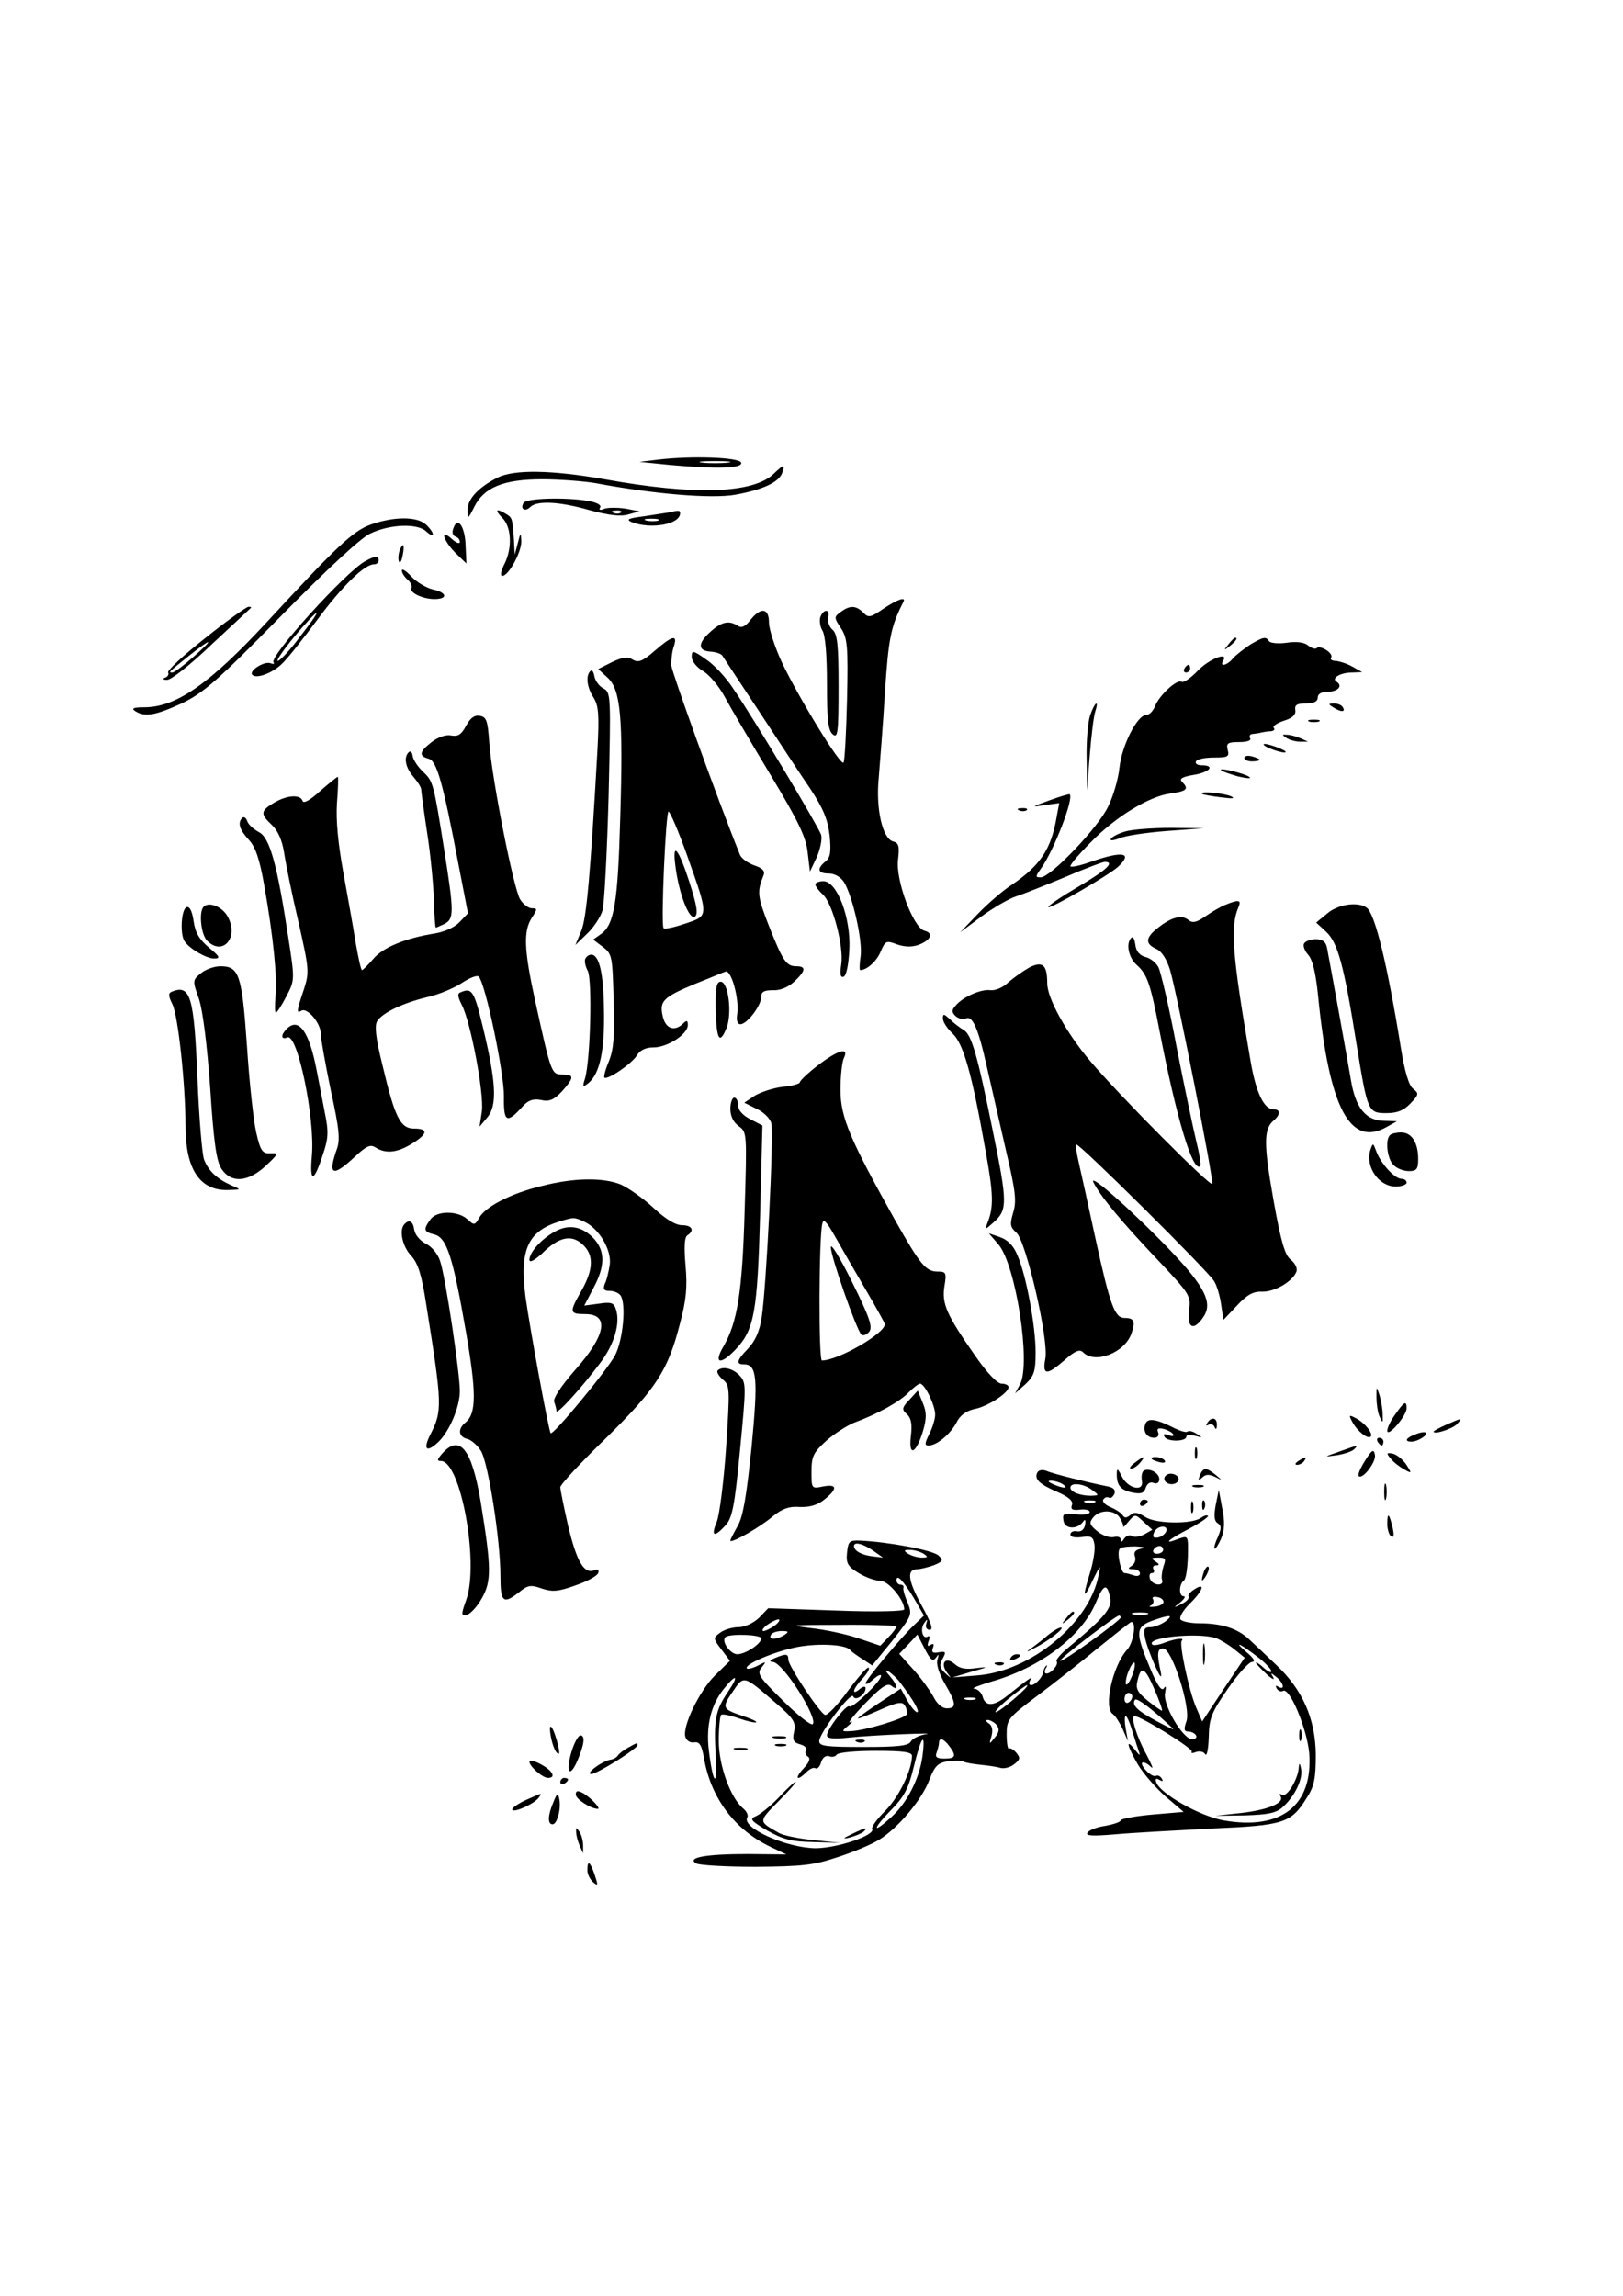 <?xml version="1.0" standalone="no"?>
<!DOCTYPE svg PUBLIC "-//W3C//DTD SVG 20010904//EN"
 "http://www.w3.org/TR/2001/REC-SVG-20010904/DTD/svg10.dtd">
<svg version="1.0" xmlns="http://www.w3.org/2000/svg"
 width="420pt" height="594pt" viewBox="0 0 420 594"
 preserveAspectRatio="xMidYMid meet">

<g transform="translate(0,594) scale(0.1,-0.1)"
fill="#000000" stroke="none">
<path d="M1705 4751 l-50 -6 79 -8 c122 -11 188 -9 184 6 -5 14 -129 18 -213
8z m178 -8 c-18 -2 -48 -2 -65 0 -18 2 -4 4 32 4 36 0 50 -2 33 -4z"/>
<path d="M2002 4714 c-53 -51 -205 -56 -437 -14 -137 24 -235 26 -278 4 -49
-25 -77 -55 -77 -83 0 -25 1 -25 17 7 25 51 76 72 176 72 46 0 108 -5 138 -10
149 -28 300 -41 362 -30 71 13 112 32 121 56 9 24 4 23 -22 -2z"/>
<path d="M1355 4639 c-10 -16 4 -24 17 -11 17 17 74 15 154 -8 48 -13 80 -17
100 -11 l29 8 -36 7 c-20 3 -44 3 -54 0 -12 -5 -16 -4 -12 3 4 6 -8 13 -31 17
-60 10 -160 7 -167 -5z m252 -25 c-3 -3 -12 -4 -19 -1 -8 3 -5 6 6 6 11 1 17
-2 13 -5z"/>
<path d="M1300 4600 c24 -24 26 -79 5 -120 -9 -18 -11 -30 -5 -30 16 0 50 62
49 90 -1 23 -2 23 -9 -5 l-8 -30 -2 38 c-4 56 -4 57 -20 67 -26 16 -31 11 -10
-10z"/>
<path d="M1730 4614 c-8 -1 -37 -6 -65 -10 -39 -5 -46 -8 -30 -15 49 -19 125
-6 125 23 0 8 -3 8 -30 2z m-27 -21 c-7 -2 -21 -2 -30 0 -10 3 -4 5 12 5 17 0
24 -2 18 -5z"/>
<path d="M960 4583 c-47 -17 -87 -55 -269 -252 -148 -160 -235 -221 -318 -221
-28 0 -34 -3 -23 -10 25 -16 52 -11 120 20 56 27 91 57 255 224 117 119 206
202 232 215 51 25 125 28 147 5 9 -8 16 -11 16 -6 0 5 -8 16 -18 25 -23 21
-82 21 -142 0z"/>
<path d="M1174 4575 c-5 -11 -3 -20 4 -23 7 -2 12 -8 12 -14 0 -6 -9 -3 -20 7
-32 29 -24 -2 8 -35 l29 -28 -2 44 c-1 50 -20 79 -31 49z"/>
<path d="M1034 4515 c-3 -8 -4 -20 -2 -27 3 -7 7 -1 10 15 6 29 1 36 -8 12z"/>
<path d="M945 4488 c-50 -27 -251 -249 -237 -262 3 -4 0 -5 -8 -2 -17 6 -57
-20 -47 -30 10 -11 51 4 75 27 13 11 54 63 92 114 65 88 123 145 148 145 7 0
12 5 12 10 0 13 -10 12 -35 -2z m-170 -197 c-25 -34 -51 -61 -56 -61 -5 0 14
28 43 63 29 35 55 62 57 61 2 -2 -18 -30 -44 -63z"/>
<path d="M1040 4464 c0 -7 7 -17 15 -24 8 -7 12 -16 10 -21 -8 -11 28 -29 59
-29 36 0 33 17 -4 25 -17 4 -42 19 -55 33 -14 15 -25 22 -25 16z"/>
<path d="M2286 4365 c-33 -23 -39 -24 -52 -10 -19 19 -35 19 -58 2 -18 -13
-18 -15 0 -42 17 -26 19 -46 16 -184 -2 -86 -6 -159 -9 -164 -7 -11 -117 169
-160 260 -18 39 -33 85 -33 102 0 38 -21 41 -48 7 -13 -17 -23 -22 -33 -15
-23 15 -43 10 -72 -17 -32 -29 -31 -48 2 -50 13 -1 26 -5 30 -10 3 -5 46 -70
95 -144 49 -74 108 -165 133 -201 34 -52 45 -79 50 -121 4 -42 2 -57 -11 -67
-23 -19 -20 -31 9 -31 15 0 30 -9 39 -22 23 -38 49 -154 43 -193 -3 -19 -3
-35 -1 -35 17 0 43 23 53 48 12 28 15 29 41 19 20 -7 38 -8 56 -2 33 12 41 31
16 37 -29 8 -75 132 -68 184 4 35 2 43 -13 47 -27 7 -45 84 -37 164 3 38 11
137 16 220 9 140 15 172 48 236 7 14 -16 6 -52 -18z"/>
<path d="M531 4289 c-56 -44 -99 -84 -96 -89 3 -4 -1 -11 -7 -13 -8 -3 -6 -6
4 -6 10 -1 62 40 115 91 54 50 100 93 102 95 2 2 0 3 -6 3 -5 0 -56 -36 -112
-81z m-31 -49 c-25 -22 -49 -40 -54 -40 -11 0 -11 0 44 44 60 48 66 45 10 -4z"/>
<path d="M2123 4344 c-3 -9 -1 -25 5 -35 8 -12 12 -65 12 -138 0 -93 3 -121
15 -131 13 -11 15 4 15 123 0 110 -3 137 -16 148 -8 7 -13 21 -11 31 6 22 -11
24 -20 2z"/>
<path d="M1694 4256 c-31 -27 -42 -31 -56 -23 -13 9 -26 7 -54 -6 l-36 -18 25
-23 c33 -31 40 -103 32 -363 -6 -220 -16 -275 -49 -299 l-21 -15 25 -19 c24
-18 25 -24 28 -138 3 -92 0 -127 -12 -157 -9 -21 -14 -40 -12 -43 8 -7 70 35
84 57 8 14 23 21 43 21 36 0 89 34 89 58 0 12 -3 13 -12 4 -22 -22 -46 -14
-53 19 -9 39 1 49 85 84 36 14 70 29 77 31 15 7 36 -69 31 -108 -3 -18 0 -28
8 -28 17 0 54 48 54 71 0 13 7 17 30 17 19 -1 40 8 55 22 30 28 32 40 6 40
-26 0 -35 13 -71 104 -30 76 -31 89 -15 129 6 13 0 20 -23 28 -17 6 -33 18
-37 27 -62 154 -176 472 -178 491 0 14 2 36 7 49 10 31 -4 28 -50 -12z m84
-529 c57 -161 57 -156 -6 -177 -29 -10 -54 -15 -55 -11 -7 13 6 301 13 301 4
0 26 -51 48 -113z"/>
<path d="M1748 3698 c9 -70 35 -138 50 -130 9 7 6 27 -14 90 -29 89 -45 107
-36 40z"/>
<path d="M3179 4273 c-13 -16 -12 -17 4 -4 16 13 21 21 13 21 -2 0 -10 -8 -17
-17z"/>
<path d="M3235 4272 c-16 -11 -36 -26 -44 -35 -14 -18 -36 -24 -26 -7 16 25
-35 6 -65 -25 -18 -19 -37 -32 -42 -29 -12 8 -58 -35 -69 -63 -5 -13 -15 -23
-23 -23 -23 0 -63 -79 -69 -136 -3 -29 -16 -74 -29 -100 -24 -53 -149 -184
-175 -184 -14 0 -14 2 1 23 33 46 86 182 74 192 -2 1 -25 -6 -53 -16 -47 -17
-47 -18 -12 -12 l38 5 -7 -38 c-14 -81 -42 -123 -114 -172 -25 -16 -65 -51
-90 -77 l-45 -47 55 41 c30 22 71 46 90 52 19 6 76 29 127 50 51 22 97 39 102
39 27 0 5 -21 -70 -65 -44 -26 -78 -49 -76 -52 5 -5 154 81 180 104 40 37 13
42 -68 14 -30 -11 -55 -16 -55 -12 0 5 24 33 53 62 63 65 151 119 206 126 43
6 48 12 30 30 -8 8 0 13 30 18 42 7 57 25 20 25 -11 0 -17 5 -14 10 3 6 24 10
47 10 35 0 40 2 35 20 -4 17 0 20 30 20 20 0 32 4 28 10 -3 6 0 11 7 11 7 1
18 2 23 4 6 1 16 3 24 3 8 1 11 5 7 9 -3 4 8 12 26 18 23 7 32 16 30 28 -2 13
4 17 28 17 20 0 30 5 30 15 0 9 9 15 24 15 28 0 42 15 25 26 -15 9 9 24 41 24
l25 1 -25 14 c-14 8 -33 14 -43 15 -10 0 -16 4 -12 9 6 11 -29 33 -38 24 -4
-3 -13 0 -22 7 -9 8 -30 11 -55 7 -22 -3 -43 -1 -46 4 -8 13 -15 11 -49 -9z"/>
<path d="M1790 4240 c0 -10 13 -27 29 -36 17 -10 42 -40 57 -68 15 -28 68
-118 118 -201 71 -118 92 -161 96 -200 l6 -50 18 38 c9 21 14 47 11 57 -7 21
-173 299 -228 379 -18 28 -50 62 -70 75 -34 24 -37 24 -37 6z"/>
<path d="M3065 4210 c-3 -5 -1 -10 4 -10 6 0 11 5 11 10 0 6 -2 10 -4 10 -3 0
-8 -4 -11 -10z"/>
<path d="M1528 4204 c-13 -12 -9 -43 8 -69 13 -21 15 -43 10 -137 -18 -318
-28 -434 -42 -467 l-15 -36 30 29 c17 16 35 43 40 60 5 17 12 151 16 298 6
260 6 267 -14 277 -11 6 -21 20 -23 32 -2 11 -6 17 -10 13z"/>
<path d="M2821 4089 c-6 -18 -10 -68 -9 -113 l1 -81 7 90 c4 50 10 100 14 113
11 34 -1 26 -13 -9z"/>
<path d="M3450 4110 c20 -13 33 -13 25 0 -3 6 -14 10 -23 10 -15 0 -15 -2 -2
-10z"/>
<path d="M1206 4062 c-12 -23 -21 -28 -38 -25 -14 3 -34 -4 -51 -17 -32 -25
-34 -36 -8 -43 21 -5 37 -61 76 -266 l26 -134 -22 -23 c-12 -13 -39 -25 -63
-29 -76 -12 -135 -36 -160 -66 -14 -16 -27 -29 -29 -29 -3 0 -10 33 -17 73 -6
39 -21 121 -32 182 -13 72 -19 133 -16 177 3 38 4 68 2 68 -2 0 -23 -17 -46
-37 -26 -24 -43 -33 -45 -25 -6 17 -40 15 -74 -5 -35 -21 -36 -29 -5 -58 15
-14 26 -39 31 -70 4 -27 20 -107 37 -179 28 -124 29 -131 14 -177 -19 -56 -19
-62 -6 -54 15 9 50 -32 50 -59 0 -13 12 -79 26 -147 22 -101 25 -128 15 -154
-23 -66 -10 -71 46 -19 31 29 41 34 55 25 27 -17 57 -13 94 10 41 25 43 39 6
39 -36 0 -50 28 -82 163 -18 72 -21 103 -14 115 14 22 67 47 129 62 28 6 67
22 89 36 21 14 41 22 45 17 18 -20 66 -252 65 -310 -1 -67 7 -72 50 -24 13 14
26 19 46 15 21 -5 33 0 54 22 32 36 33 44 1 44 -28 0 -29 3 -70 190 -29 132
-31 181 -9 215 15 23 15 25 0 25 -8 0 -22 10 -30 23 -17 27 -74 316 -80 407
-4 56 -7 65 -25 68 -14 2 -24 -6 -35 -26z"/>
<path d="M3388 4073 c6 -2 18 -2 25 0 6 3 1 5 -13 5 -14 0 -19 -2 -12 -5z"/>
<path d="M3330 4030 c8 -5 24 -9 35 -9 l20 0 -20 9 c-11 5 -27 9 -35 9 -13 1
-13 0 0 -9z"/>
<path d="M3270 4014 c0 -7 52 -25 57 -20 2 2 -10 8 -26 14 -17 6 -31 9 -31 6z"/>
<path d="M1058 3994 c-14 -13 -9 -40 12 -64 11 -13 20 -27 20 -33 0 -5 7 -57
16 -116 9 -58 16 -136 17 -173 1 -37 3 -68 5 -68 2 0 12 5 23 10 24 13 24 30
-1 188 -28 177 -29 180 -55 205 -13 12 -25 30 -27 40 -1 11 -6 15 -10 11z"/>
<path d="M3220 3979 c0 -5 9 -9 20 -9 11 0 20 2 20 4 0 2 -9 6 -20 9 -11 3
-20 1 -20 -4z"/>
<path d="M3160 3947 c3 -3 23 -10 44 -16 22 -5 35 -6 30 -2 -9 9 -83 27 -74
18z"/>
<path d="M3111 3886 c2 -2 24 -6 49 -9 30 -4 38 -3 25 3 -19 8 -83 14 -74 6z"/>
<path d="M2638 3843 c7 -3 16 -2 19 1 4 3 -2 6 -13 5 -11 0 -14 -3 -6 -6z"/>
<path d="M627 3824 c-13 -13 -7 -31 17 -57 17 -18 28 -50 40 -119 23 -130 34
-237 29 -286 -2 -23 -2 -42 1 -42 3 0 15 19 27 42 22 42 22 43 5 153 -29 190
-48 258 -76 272 -13 7 -27 19 -30 28 -3 9 -9 13 -13 9z"/>
<path d="M2913 3789 c-18 -5 -35 -14 -38 -19 -4 -6 6 -5 22 1 15 7 71 15 123
19 l95 7 -85 1 c-47 0 -99 -4 -117 -9z"/>
<path d="M2110 3652 c0 -5 9 -17 19 -26 26 -23 55 -136 48 -181 -4 -26 -2 -35
6 -32 7 2 13 30 15 71 4 82 -32 176 -67 176 -12 0 -21 -4 -21 -8z"/>
<path d="M3171 3599 c-13 -5 -36 -19 -52 -30 -23 -16 -33 -18 -44 -9 -17 14
-44 7 -79 -21 -32 -25 -33 -41 -4 -54 14 -6 27 -26 36 -55 18 -61 113 -542
109 -553 -3 -10 -239 227 -316 318 -61 72 -111 162 -111 201 0 48 -12 58 -46
41 -16 -9 -40 -26 -54 -38 -14 -14 -34 -22 -46 -21 -25 4 -74 -18 -92 -41 -10
-11 -9 -17 2 -27 9 -6 19 -9 24 -6 18 11 33 -22 56 -125 13 -57 36 -157 51
-223 23 -98 26 -124 17 -153 -9 -31 -8 -38 8 -52 25 -21 85 -279 75 -327 -8
-43 4 -43 50 -3 27 24 39 29 48 20 31 -31 108 -1 125 49 11 31 7 40 -18 40
-25 0 -37 31 -75 205 -19 88 -39 178 -44 200 -5 22 -8 42 -6 44 6 5 344 -330
357 -354 7 -11 15 -38 18 -60 l6 -40 35 37 c26 28 42 37 65 36 32 -1 79 26 89
52 3 8 -3 21 -14 30 -16 12 -26 46 -46 158 -25 142 -25 181 1 203 18 15 18 29
-1 29 -24 0 -45 43 -59 126 -47 272 -53 347 -31 397 8 19 1 20 -34 6z"/>
<path d="M483 3593 c-14 -5 -18 -71 -5 -89 13 -19 56 -44 76 -44 17 0 15 5
-13 28 -25 21 -36 39 -40 69 -4 26 -10 38 -18 36z"/>
<path d="M527 3594 c-13 -13 -7 -72 9 -88 41 -41 83 9 53 63 -14 25 -48 39
-62 25z"/>
<path d="M3434 3576 l-28 -23 26 -24 c30 -28 46 -87 78 -288 29 -178 30 -181
78 -181 28 0 45 7 62 25 22 23 22 26 7 38 -11 8 -22 44 -32 107 -35 216 -67
348 -89 362 -23 16 -75 8 -102 -16z"/>
<path d="M2928 3514 c-15 -14 -8 -51 13 -70 28 -25 36 -48 60 -173 43 -222 86
-367 105 -348 3 3 -2 31 -10 63 -8 33 -31 142 -51 244 -19 102 -41 195 -47
207 -6 12 -21 24 -34 27 -15 4 -24 15 -26 32 -2 14 -6 22 -10 18z"/>
<path d="M3375 3499 c-4 -5 1 -19 10 -29 12 -13 20 -48 26 -107 29 -292 83
-393 179 -338 l25 14 -32 1 c-48 0 -75 33 -87 105 -6 37 -52 291 -62 343 -3
15 -11 22 -29 22 -13 0 -27 -5 -30 -11z"/>
<path d="M1515 3460 c-3 -5 -1 -19 6 -32 12 -23 7 -230 -7 -278 -7 -22 -6 -24
9 -12 29 24 42 83 40 188 -1 95 -12 144 -33 144 -5 0 -12 -4 -15 -10z"/>
<path d="M520 3422 c-22 -18 -22 -19 -5 -67 10 -31 21 -119 29 -231 9 -139 16
-188 29 -208 25 -38 68 -35 114 7 34 32 35 34 13 33 -21 -1 -26 6 -37 54 -7
30 -18 132 -24 225 -13 184 -20 205 -69 205 -15 0 -38 -8 -50 -18z"/>
<path d="M1852 3329 c2 -79 10 -93 28 -49 15 37 5 120 -15 120 -11 0 -14 -16
-13 -71z"/>
<path d="M444 3374 c-9 -4 -8 -12 2 -32 15 -30 34 -208 34 -315 0 -112 37
-168 110 -166 35 1 35 1 9 12 -38 17 -60 38 -71 67 -5 14 -13 108 -17 210 -9
213 -18 244 -67 224z"/>
<path d="M1193 3373 c-10 -3 -9 -11 2 -33 23 -44 58 -229 52 -275 l-6 -40 21
25 c25 31 22 91 -13 235 -22 91 -28 100 -56 88z"/>
<path d="M2440 3305 c0 -9 11 -26 25 -39 28 -26 50 -103 85 -301 21 -115 22
-148 5 -190 -7 -18 -5 -17 18 4 34 31 34 50 -3 231 -41 203 -56 253 -76 265
-9 5 -26 18 -36 28 -15 14 -18 15 -18 2z"/>
<path d="M742 3278 c-16 -16 -15 -29 2 -22 26 10 72 -211 63 -307 -6 -70 5
-69 28 2 15 44 16 60 5 113 -6 33 -16 82 -21 109 -19 98 -46 136 -77 105z"/>
<path d="M2117 3184 c-26 -20 -47 -40 -47 -44 0 -4 -20 -10 -45 -12 -25 -3
-57 -14 -72 -23 l-27 -18 32 -16 c18 -8 35 -25 38 -37 7 -27 -13 -428 -25
-503 -5 -35 -17 -61 -35 -80 -30 -31 -32 -41 -11 -41 34 0 37 -36 20 -213 -13
-127 -22 -181 -36 -205 -10 -18 -19 -35 -19 -38 0 -9 78 35 110 63 25 20 42
26 69 24 25 -1 45 4 64 19 35 28 34 41 -3 34 -30 -6 -30 -6 -30 39 0 39 5 49
38 79 20 18 53 39 72 47 60 22 120 55 142 79 12 12 25 22 29 22 12 0 39 -56
39 -80 0 -12 -7 -34 -15 -50 -12 -24 -13 -30 -2 -30 21 0 56 29 72 59 9 19 25
30 45 35 35 6 90 42 90 57 0 5 -8 9 -18 9 -11 0 -38 28 -69 73 -74 106 -86
134 -79 179 6 35 4 38 -17 38 -31 0 -45 17 -109 130 -118 211 -143 269 -143
340 0 36 4 73 9 83 14 29 -16 20 -67 -19z m124 -582 c27 -46 49 -86 49 -88 0
-24 -121 -94 -163 -94 -9 0 -8 319 1 354 3 14 11 6 34 -35 17 -30 52 -91 79
-137z"/>
<path d="M2150 2713 c0 -24 66 -213 79 -226 4 -4 13 -1 20 7 10 12 2 36 -43
127 -31 63 -56 104 -56 92z"/>
<path d="M1890 3071 c0 -19 8 -35 22 -45 21 -15 21 -18 15 -218 -6 -212 -19
-290 -55 -352 -26 -44 -8 -49 31 -8 49 51 57 97 64 348 l6 232 -31 16 c-20 10
-32 24 -32 36 0 11 -4 20 -10 20 -5 0 -10 -13 -10 -29z"/>
<path d="M3597 3003 c-13 -12 -7 -62 9 -77 8 -9 26 -16 40 -16 20 0 24 5 24
31 0 43 -17 69 -44 69 -12 0 -26 -3 -29 -7z"/>
<path d="M3546 2964 c-13 -43 22 -94 66 -94 15 0 28 5 28 10 0 6 -6 10 -13 10
-18 0 -53 39 -65 70 -9 24 -9 24 -16 4z"/>
<path d="M2830 2880 c19 -37 74 -103 169 -203 81 -86 83 -90 78 -128 -6 -46
13 -54 38 -15 23 35 3 76 -81 165 -96 101 -220 212 -204 181z"/>
<path d="M1400 2871 c-79 -19 -145 -54 -160 -82 -11 -19 -13 -20 -30 -4 -25
23 -80 23 -96 0 -19 -26 -18 -32 10 -39 32 -8 48 -57 82 -253 27 -156 27 -210
-1 -233 -21 -17 -19 -37 4 -43 10 -2 26 -16 35 -30 19 -28 51 -231 51 -324 0
-69 7 -75 49 -42 22 18 30 19 58 9 27 -9 43 -8 87 8 30 10 57 25 59 32 3 9 -1
11 -11 7 -26 -10 -45 24 -67 116 -11 48 -20 93 -20 99 0 7 53 64 118 127 131
129 161 176 192 298 16 60 19 94 14 149 -4 48 -3 73 5 78 19 12 12 26 -14 26
-17 0 -43 16 -74 45 -26 24 -64 51 -84 60 -46 19 -123 18 -207 -4z m112 -92
c38 -17 71 -73 66 -111 -3 -18 -8 -41 -13 -50 -5 -14 -2 -18 13 -18 12 0 24
-6 28 -12 15 -23 6 -115 -14 -154 -19 -37 -161 -209 -167 -202 -5 5 -53 267
-65 352 -16 123 6 171 89 196 36 11 37 11 63 -1z"/>
<path d="M1435 2753 c-34 -19 -64 -52 -65 -72 0 -9 12 -3 33 16 43 43 76 50
105 23 29 -27 28 -64 -3 -119 -32 -56 -32 -61 9 -61 64 0 54 -55 -26 -145 -36
-41 -57 -73 -54 -82 3 -8 6 -19 6 -24 0 -11 65 60 112 123 37 48 54 104 42
140 -5 17 -12 20 -44 15 l-38 -5 24 46 c30 56 30 94 2 126 -30 33 -66 40 -103
19z"/>
<path d="M1047 2773 c-15 -14 -6 -58 17 -82 18 -20 27 -48 39 -126 42 -263 42
-275 10 -338 -18 -36 -10 -46 18 -21 30 26 59 92 59 135 0 47 -37 295 -51 336
-6 19 -22 38 -37 45 -15 8 -28 23 -30 36 -3 22 -13 28 -25 15z"/>
<path d="M2584 2720 c45 -54 84 -306 56 -361 l-13 -24 27 24 c22 21 26 33 26
82 0 67 -24 199 -47 251 -10 25 -25 40 -45 47 l-29 10 25 -29z"/>
<path d="M1857 2394 c-3 -4 3 -14 13 -23 19 -15 19 -23 9 -176 -6 -88 -17
-174 -24 -192 -16 -38 -7 -42 22 -10 18 19 24 49 38 195 16 165 16 174 0 192
-18 20 -46 26 -58 14z"/>
<path d="M3562 2325 c0 -16 3 -39 8 -50 8 -18 9 -18 8 5 0 14 -4 36 -8 50 -8
24 -8 24 -8 -5z"/>
<path d="M2353 2318 c-19 -20 -20 -25 -6 -37 11 -10 14 -26 10 -58 -6 -54 14
-44 32 16 9 32 9 47 -1 71 l-13 32 -22 -24z"/>
<path d="M3611 2281 c-12 -16 -21 -35 -21 -43 1 -18 50 39 50 58 0 21 -6 18
-29 -15z"/>
<path d="M3499 2262 c13 -25 40 -46 48 -39 7 8 -14 35 -39 48 -17 9 -18 8 -9
-9z"/>
<path d="M2964 2256 c-7 -19 3 -36 23 -36 9 0 13 6 10 14 -4 10 0 12 14 9 11
-3 22 -9 25 -14 3 -5 -3 -6 -12 -2 -12 4 -15 3 -10 -5 8 -13 56 -12 56 1 0 5
10 6 23 2 20 -5 20 -5 4 5 -10 7 -21 9 -24 6 -3 -3 -17 1 -32 8 -49 25 -71 28
-77 12z"/>
<path d="M3124 2258 c-4 -6 -3 -8 4 -4 5 3 13 0 15 -6 3 -8 6 -6 6 5 1 19 -14
23 -25 5z"/>
<path d="M3743 2254 c-18 -8 -33 -16 -33 -18 0 -9 51 8 61 20 14 16 13 16 -28
-2z"/>
<path d="M3663 2229 c-25 -9 -30 -19 -10 -19 15 0 43 17 37 23 -3 3 -15 1 -27
-4z"/>
<path d="M3565 2210 c3 -5 8 -10 11 -10 2 0 4 5 4 10 0 6 -5 10 -11 10 -5 0
-7 -4 -4 -10z"/>
<path d="M1145 2180 c-14 -16 -15 -20 -4 -20 51 0 99 -262 66 -358 -14 -39
-14 -43 1 -40 9 2 27 21 39 43 25 44 25 77 -3 249 -23 137 -54 176 -99 126z"/>
<path d="M3092 2180 c0 -14 2 -19 5 -12 2 6 2 18 0 25 -3 6 -5 1 -5 -13z"/>
<path d="M3465 2184 c-40 -14 -40 -14 -5 -9 19 3 39 10 44 15 12 12 11 12 -39
-6z"/>
<path d="M3532 2160 c-12 -19 -19 -36 -16 -39 10 -10 46 37 42 55 -3 16 -8 13
-26 -16z"/>
<path d="M3599 2166 c8 -10 24 -22 35 -28 20 -11 20 -10 5 13 -9 13 -25 26
-35 28 -16 3 -17 1 -5 -13z"/>
<path d="M2936 2155 c-11 -8 -15 -15 -9 -15 6 0 16 7 23 15 16 19 11 19 -14 0z"/>
<path d="M2980 2166 c0 -2 9 -6 20 -9 11 -3 18 -1 14 4 -5 9 -34 13 -34 5z"/>
<path d="M3360 2160 c-9 -6 -10 -10 -3 -10 6 0 15 5 18 10 8 12 4 12 -15 0z"/>
<path d="M2685 2131 c-10 -17 4 -31 51 -51 30 -13 42 -24 38 -34 -4 -11 1 -14
20 -12 14 2 26 -1 26 -6 0 -6 -16 -8 -35 -6 -32 4 -36 2 -33 -16 3 -23 36 -24
51 -3 5 8 7 4 5 -8 -2 -12 -10 -19 -21 -17 -9 2 -17 -2 -17 -8 0 -7 12 -9 29
-7 24 4 30 1 33 -18 3 -13 -3 -49 -13 -80 -19 -62 -15 -65 12 -7 17 34 18 35
12 7 -23 -124 -176 -250 -316 -260 l-62 -5 50 15 c43 12 45 13 11 9 -27 -4
-43 -1 -56 11 -23 20 -38 2 -19 -23 12 -16 12 -16 -5 -1 -14 13 -16 21 -7 37
10 18 9 20 -10 17 -15 -3 -19 0 -15 11 4 10 2 13 -6 8 -8 -5 -9 -2 -5 10 4 9
3 15 -2 12 -13 -9 -21 19 -9 35 8 11 9 11 5 -2 -3 -9 1 -16 9 -16 10 0 3 20
-22 65 -35 64 -38 92 -10 92 8 0 27 5 42 10 24 10 26 13 13 25 -13 14 -132 36
-204 39 -27 1 -30 -2 -33 -31 -3 -28 2 -36 30 -53 18 -11 43 -20 56 -20 21 0
62 -49 62 -74 0 -5 -73 -7 -176 -3 l-176 6 -24 -25 c-15 -14 -37 -24 -53 -24
-15 0 -36 -6 -47 -14 -19 -14 -19 -15 3 -44 l22 -29 -39 -38 c-41 -41 -86
-135 -76 -160 3 -9 13 -15 23 -13 13 2 19 -7 25 -42 18 -103 80 -185 173 -229
l40 -19 -100 1 c-108 0 -158 -9 -134 -24 8 -5 77 -9 154 -9 121 1 150 4 213
25 40 13 88 33 107 45 49 30 111 104 130 155 14 36 22 44 48 48 18 2 36 2 41
-1 5 -3 24 -6 43 -8 19 -2 42 -5 51 -8 10 -3 26 1 36 9 16 12 17 17 6 30 -7 8
-15 13 -19 11 -3 -3 -6 14 -6 36 0 39 3 43 80 101 44 33 114 88 155 122 41 33
80 64 85 67 17 10 10 -50 -8 -70 -38 -42 -62 -151 -37 -167 6 -4 17 -21 25
-38 l14 -32 -6 33 c-3 17 -3 32 0 32 3 0 10 -15 15 -32 6 -18 13 -42 17 -53 7
-20 6 -20 -9 -1 -24 30 -19 8 9 -40 14 -23 46 -60 71 -82 l47 -40 -82 -7 c-44
-4 -81 -11 -81 -15 0 -4 -18 -10 -39 -14 -22 -3 -43 -11 -47 -18 -5 -8 13 -9
72 -4 43 4 156 10 249 15 189 8 206 14 247 80 19 29 23 50 23 111 -1 93 -34
168 -102 232 -25 24 -57 54 -71 67 -30 28 -71 41 -129 41 -23 0 -45 5 -48 10
-4 6 7 24 24 41 35 34 41 56 12 37 -11 -7 -18 -15 -15 -19 2 -5 -6 -13 -18
-19 -22 -11 -22 -10 -4 4 11 9 15 16 9 16 -13 0 -12 32 1 41 5 4 9 31 10 62 1
54 1 54 -23 46 -43 -17 -31 -4 25 25 30 16 52 31 50 34 -3 3 -11 0 -18 -5 -23
-17 -117 -16 -144 2 -19 12 -29 14 -39 5 -10 -8 -15 -8 -20 0 -4 6 -18 15 -32
21 -13 5 -21 14 -18 19 4 6 10 8 15 5 4 -3 10 2 14 10 3 10 -2 16 -17 19 -50
10 -143 33 -158 40 -10 4 -20 3 -24 -3z m65 -31 c18 -12 2 -12 -25 0 -13 6
-15 9 -5 9 8 0 22 -4 30 -9z m76 -15 c19 -14 19 -14 -3 -15 -28 0 -53 10 -53
21 0 14 34 11 56 -6z m7 -32 c-7 -2 -19 -2 -25 0 -7 3 -2 5 12 5 14 0 19 -2
13 -5z m66 -42 c6 -10 9 -20 8 -22 -1 -2 5 4 14 15 16 19 17 19 39 -2 l22 -20
-21 -12 c-12 -6 -26 -8 -32 -4 -6 4 -15 0 -20 -7 -5 -9 -9 -10 -9 -2 0 6 -8 9
-18 6 -10 -2 -29 4 -42 15 -21 17 -22 22 -11 36 18 22 58 20 70 -3z m119 -33
c-3 -7 -12 -14 -21 -16 -12 -2 -15 1 -11 12 7 19 38 22 32 4z m-757 -51 l24
-17 -25 3 c-29 3 -50 14 -50 27 0 12 24 6 51 -13z m692 6 c-15 -3 -20 -9 -16
-20 3 -8 0 -19 -8 -24 -11 -7 -11 -9 4 -9 9 0 17 -5 17 -11 0 -6 -7 -8 -16 -5
-9 3 -19 6 -24 6 -9 0 -20 51 -13 62 2 5 21 7 41 7 22 -1 28 -3 15 -6z m57 -3
c0 -5 -7 -10 -16 -10 -8 0 -12 5 -9 10 3 6 10 10 16 10 5 0 9 -4 9 -10z m-620
-10 c12 -8 12 -10 -5 -10 -11 0 -27 5 -35 10 -12 8 -12 10 5 10 11 0 27 -5 35
-10z m621 -32 c-4 -13 -6 -29 -4 -35 7 -18 -24 -16 -31 2 -3 8 -1 15 5 15 6 0
7 5 4 10 -3 6 0 10 7 10 9 0 9 3 -2 10 -12 8 -11 10 7 10 19 0 21 -3 14 -22z
m-646 -83 l26 -45 -24 -23 c-34 -32 -127 -143 -127 -152 0 -5 9 0 20 10 11 10
20 14 20 9 0 -14 -75 -86 -82 -79 -7 7 -58 -59 -58 -75 0 -8 17 -10 53 -6 66
7 242 14 202 9 -16 -3 -34 -11 -38 -19 -6 -11 -34 -14 -122 -14 -97 0 -115 2
-115 15 0 21 83 130 88 116 5 -14 32 5 32 21 0 6 -7 5 -15 -2 -23 -19 -18 1 7
27 12 13 19 25 16 28 -3 4 -27 -24 -54 -60 -26 -36 -53 -64 -59 -62 -14 5 -95
127 -95 143 0 16 -6 16 -35 4 -14 -6 -15 -9 -5 -10 26 -1 118 -146 103 -161
-4 -4 -39 23 -77 61 -63 62 -68 70 -55 86 13 16 12 16 -9 5 -13 -7 -26 -10
-29 -8 -10 10 73 45 132 56 55 10 124 6 135 -8 3 -4 17 -14 31 -23 l26 -17 53
65 c50 64 51 66 39 97 -8 18 -13 35 -11 40 1 4 -2 7 -8 7 -5 0 -10 5 -10 11 0
18 17 0 45 -46z m508 0 c5 -27 -17 -52 -111 -130 -18 -15 -30 -30 -28 -33 7
-7 -13 -32 -26 -32 -5 0 -6 6 -2 13 4 6 5 10 1 7 -3 -3 -6 -9 -7 -15 -2 -15
-21 -35 -32 -35 -5 0 -6 6 -2 13 8 12 -4 4 -59 -40 -35 -28 -57 -29 -64 -3 -3
11 -13 20 -22 21 -9 0 11 8 44 18 127 36 235 118 271 205 20 48 29 51 37 11z
m138 -10 c0 -5 -11 -11 -23 -12 -13 -1 -17 0 -10 3 6 3 9 10 6 16 -4 5 1 8 10
6 10 -1 17 -7 17 -13z m-43 -32 c-10 -2 -26 -2 -35 0 -10 3 -2 5 17 5 19 0 27
-2 18 -5z m-68 -8 c0 -8 -152 -117 -156 -112 -5 4 143 117 152 117 2 0 4 -2 4
-5z m116 -10 c-11 -8 -29 -15 -39 -15 -16 0 -18 -5 -14 -27 3 -16 15 -48 26
-73 13 -29 18 -35 15 -17 -11 49 -9 62 6 62 23 0 73 -156 60 -189 -7 -20 -6
-26 5 -26 7 0 17 -4 20 -10 3 -5 -1 -10 -10 -10 -24 0 -77 90 -70 120 3 16 2
20 -3 12 -6 -9 -17 7 -35 50 -39 93 -39 108 3 124 47 17 59 17 36 -1z m-1010
-10 c-11 -8 -25 -15 -30 -15 -6 0 -2 7 8 15 11 8 25 15 30 15 6 0 2 -7 -8 -15z
m314 -3 c0 -3 -9 -16 -21 -28 l-21 -22 -56 19 c-32 11 -88 23 -127 27 -58 7
-46 8 78 8 81 1 147 -2 147 -4z m-290 -22 c-20 -13 -43 -13 -35 0 3 6 16 10
28 10 18 0 19 -2 7 -10z m-60 -9 c0 -14 -41 -41 -62 -41 -18 0 -42 33 -31 44
10 10 93 7 93 -3z m452 -50 c8 11 8 10 4 -5 -4 -11 4 -36 19 -62 30 -51 31
-64 5 -64 -12 0 -26 12 -35 31 -9 16 -32 48 -52 70 l-36 40 24 25 23 25 19
-37 c15 -29 21 -34 29 -23z m724 51 c11 -4 33 -17 48 -29 l27 -22 -55 -82 -55
-83 -16 37 c-19 45 -44 164 -37 172 9 8 -15 6 -44 -5 -15 -6 -29 -8 -32 -5
-18 18 115 32 164 17z m111 -51 c18 -14 33 -30 33 -35 0 -5 -9 -1 -20 9 -11
10 -20 16 -20 13 0 -2 12 -15 27 -29 14 -13 22 -17 18 -9 -8 13 -7 13 8 1 19
-15 23 -36 5 -25 -7 4 -8 3 -4 -5 4 -6 11 -9 16 -6 17 11 62 -97 68 -161 10
-135 -72 -200 -221 -174 -62 11 -165 69 -175 99 -3 9 0 11 8 6 9 -5 11 -4 6 4
-4 6 -11 9 -15 6 -5 -2 -16 4 -26 15 -20 22 -7 28 14 8 7 -7 1 7 -12 32 -26
47 -42 100 -31 100 16 0 152 -84 148 -92 -3 -4 2 -5 11 -1 10 3 20 1 24 -6 4
-6 8 13 9 44 1 48 6 63 49 125 26 38 55 70 63 70 10 1 4 10 -15 26 -37 32 -13
20 32 -15z m-327 -46 c-6 -15 -13 -26 -16 -23 -2 3 0 18 6 33 6 15 13 26 16
23 2 -3 0 -18 -6 -33z m-600 -19 c33 -44 52 -76 43 -76 -4 0 -16 14 -25 30
l-17 31 -56 -37 c-30 -20 -55 -38 -55 -40 0 -2 25 8 57 22 44 20 58 22 64 12
5 -7 7 -17 6 -23 -4 -11 -109 -43 -146 -44 -24 -1 -24 -1 -5 15 10 8 12 12 4
8 -8 -4 9 18 39 49 42 43 58 54 68 45 19 -15 16 2 -4 25 -13 15 -14 18 -3 12
8 -5 22 -18 30 -29z m658 -18 c12 -28 21 -53 19 -54 -1 -1 -17 10 -36 25 -28
23 -33 32 -27 54 9 39 19 33 44 -25z m-1104 -5 c-33 -49 -37 -71 -32 -166 5
-86 -7 -75 -18 17 -7 61 6 115 38 155 33 42 42 38 12 -6z m121 -27 c49 -42 55
-52 50 -76 -5 -22 -2 -28 15 -33 12 -3 19 -10 16 -16 -4 -5 -1 -13 5 -16 7 -5
3 -15 -12 -31 -24 -26 -17 -34 8 -9 8 8 18 13 23 10 5 -3 12 4 15 16 4 12 12
18 21 15 7 -3 16 -1 19 4 4 6 49 10 101 10 71 0 94 -3 94 -13 0 -37 -35 -109
-70 -143 -21 -21 -36 -42 -33 -46 9 -16 -87 -49 -145 -50 -75 0 -195 53 -178
80 3 5 -2 16 -11 23 -33 28 -63 111 -63 175 0 33 3 63 6 67 3 3 24 -1 46 -9
23 -8 43 -12 45 -10 2 2 -13 9 -34 16 -54 18 -56 21 -27 63 29 43 28 43 109
-27z m620 9 c-22 -19 -44 -35 -48 -35 -5 0 10 16 33 35 23 19 45 35 48 35 4
-1 -11 -16 -33 -35z m305 6 c0 -6 -4 -13 -10 -16 -5 -3 -10 1 -10 9 0 9 5 16
10 16 6 0 10 -4 10 -9z m-407 -8 c-7 -2 -19 -2 -25 0 -7 3 -2 5 12 5 14 0 19
-2 13 -5z m512 -75 c6 -6 -12 3 -40 18 -53 28 -67 43 -58 56 4 7 45 -24 98
-74z m-456 9 c8 -10 7 -19 -5 -33 -14 -18 -15 -18 -8 5 4 15 1 27 -7 32 -8 5
-9 9 -3 9 6 0 17 -6 23 -13z m-192 -82 c-8 -57 -40 -120 -80 -156 -49 -45 -51
-34 -3 16 36 36 47 57 61 115 19 79 31 93 22 25z m69 28 c20 -26 17 -33 -12
-33 -20 0 -25 4 -20 16 3 9 6 20 6 25 0 14 12 11 26 -8z"/>
<path d="M2218 1433 c7 -3 16 -2 19 1 4 3 -2 6 -13 5 -11 0 -14 -3 -6 -6z"/>
<path d="M3113 1660 c0 -25 2 -35 4 -22 2 12 2 32 0 45 -2 12 -4 2 -4 -23z"/>
<path d="M3362 1450 c0 -14 2 -19 5 -12 2 6 2 18 0 25 -3 6 -5 1 -5 -13z"/>
<path d="M3361 1367 c-2 -31 -31 -78 -43 -71 -7 4 -8 3 -4 -4 10 -17 -33 -35
-104 -43 l-65 -7 77 1 c60 2 81 6 98 22 31 28 52 72 47 98 -3 16 -5 17 -6 4z"/>
<path d="M2003 1443 c9 -2 23 -2 30 0 6 3 -1 5 -18 5 -16 0 -22 -2 -12 -5z"/>
<path d="M2008 1423 c6 -2 18 -2 25 0 6 3 1 5 -13 5 -14 0 -19 -2 -12 -5z"/>
<path d="M1903 1413 c9 -2 23 -2 30 0 6 3 -1 5 -18 5 -16 0 -22 -2 -12 -5z"/>
<path d="M2015 1289 c-22 -23 -49 -44 -59 -48 -17 -7 -13 -12 29 -37 41 -23
63 -29 120 -30 l70 -2 -70 7 c-38 4 -79 12 -90 19 -53 30 -53 28 0 82 27 27
47 50 44 50 -3 0 -23 -18 -44 -41z"/>
<path d="M2205 1195 c-25 -12 -26 -14 -5 -9 14 4 29 10 35 15 12 12 5 11 -30
-6z"/>
<path d="M2890 2125 c0 -29 11 -41 42 -47 21 -4 29 -1 33 13 4 11 12 16 21 12
8 -3 14 1 14 10 0 16 -26 30 -40 22 -5 -3 -7 -15 -5 -26 6 -30 -36 -21 -52 11
-11 22 -13 22 -13 5z"/>
<path d="M3105 2123 c-5 -14 -4 -15 6 -6 9 9 18 9 33 2 20 -10 20 -10 2 5 -25
20 -32 20 -41 -1z"/>
<path d="M3013 2114 c0 -8 9 -14 19 -14 10 0 18 6 18 13 0 7 -8 13 -18 14 -10
1 -19 -5 -19 -13z"/>
<path d="M3582 2080 c0 -19 2 -27 5 -17 2 9 2 25 0 35 -3 9 -5 1 -5 -18z"/>
<path d="M3088 2093 c6 -2 18 -2 25 0 6 3 1 5 -13 5 -14 0 -19 -2 -12 -5z"/>
<path d="M3146 2046 c-5 -28 -4 -41 5 -47 10 -6 10 -13 1 -35 -7 -14 -11 -28
-9 -31 2 -2 10 10 17 26 9 22 10 44 3 78 l-9 48 -8 -39z"/>
<path d="M2950 2049 c0 -5 5 -7 10 -4 6 3 10 8 10 11 0 2 -4 4 -10 4 -5 0 -10
-5 -10 -11z"/>
<path d="M3082 2040 c0 -14 2 -19 5 -12 2 6 2 18 0 25 -3 6 -5 1 -5 -13z"/>
<path d="M3111 2044 c0 -11 3 -14 6 -6 3 7 2 16 -1 19 -3 4 -6 -2 -5 -13z"/>
<path d="M3590 1997 c0 -14 5 -29 10 -32 7 -4 8 3 4 22 -9 38 -14 42 -14 10z"/>
<path d="M3116 1875 c-9 -26 -7 -32 5 -12 6 10 9 21 6 23 -2 3 -7 -2 -11 -11z"/>
<path d="M2759 1753 c-13 -16 -12 -17 4 -4 16 13 21 21 13 21 -2 0 -10 -8 -17
-17z"/>
<path d="M2709 1707 c-14 -12 -35 -28 -45 -35 -10 -7 -5 -6 11 3 37 18 84 55
70 54 -5 0 -22 -10 -36 -22z"/>
<path d="M2615 1650 c-3 -6 1 -7 9 -4 18 7 21 14 7 14 -6 0 -13 -4 -16 -10z"/>
<path d="M2578 1633 c7 -3 16 -2 19 1 4 3 -2 6 -13 5 -11 0 -14 -3 -6 -6z"/>
<path d="M1425 1450 c3 -19 10 -39 16 -45 7 -7 8 -1 3 20 -11 46 -26 67 -19
25z"/>
<path d="M1480 1411 c-17 -54 -7 -75 14 -27 18 42 21 66 8 66 -5 0 -15 -17
-22 -39z"/>
<path d="M1625 1418 c-11 -6 -23 -15 -26 -20 -3 -5 -12 -10 -20 -11 -22 -4
-66 -37 -49 -37 15 0 120 66 120 75 0 7 -2 6 -25 -7z"/>
<path d="M1370 1382 c0 -12 34 -42 48 -42 22 0 12 19 -18 35 -16 9 -30 12 -30
7z"/>
<path d="M1450 1329 c0 -5 5 -7 10 -4 6 3 10 8 10 11 0 2 -4 4 -10 4 -5 0 -10
-5 -10 -11z"/>
<path d="M1490 1297 c0 -12 39 -37 57 -37 9 0 -19 30 -39 41 -13 7 -18 6 -18
-4z"/>
<path d="M1357 1281 c-20 -10 -34 -20 -31 -24 7 -7 60 18 69 33 8 12 9 12 -38
-9z"/>
<path d="M1432 1277 c-15 -35 -15 -57 -2 -57 12 0 23 42 17 67 -3 15 -6 13
-15 -10z"/>
<path d="M1491 1200 c0 -8 4 -24 9 -35 l9 -20 0 20 c0 11 -4 27 -9 35 -9 13
-10 13 -9 0z"/>
<path d="M1520 1101 c0 -10 7 -24 15 -31 13 -11 13 -8 4 19 -12 35 -19 40 -19
12z"/>
</g>
</svg>
